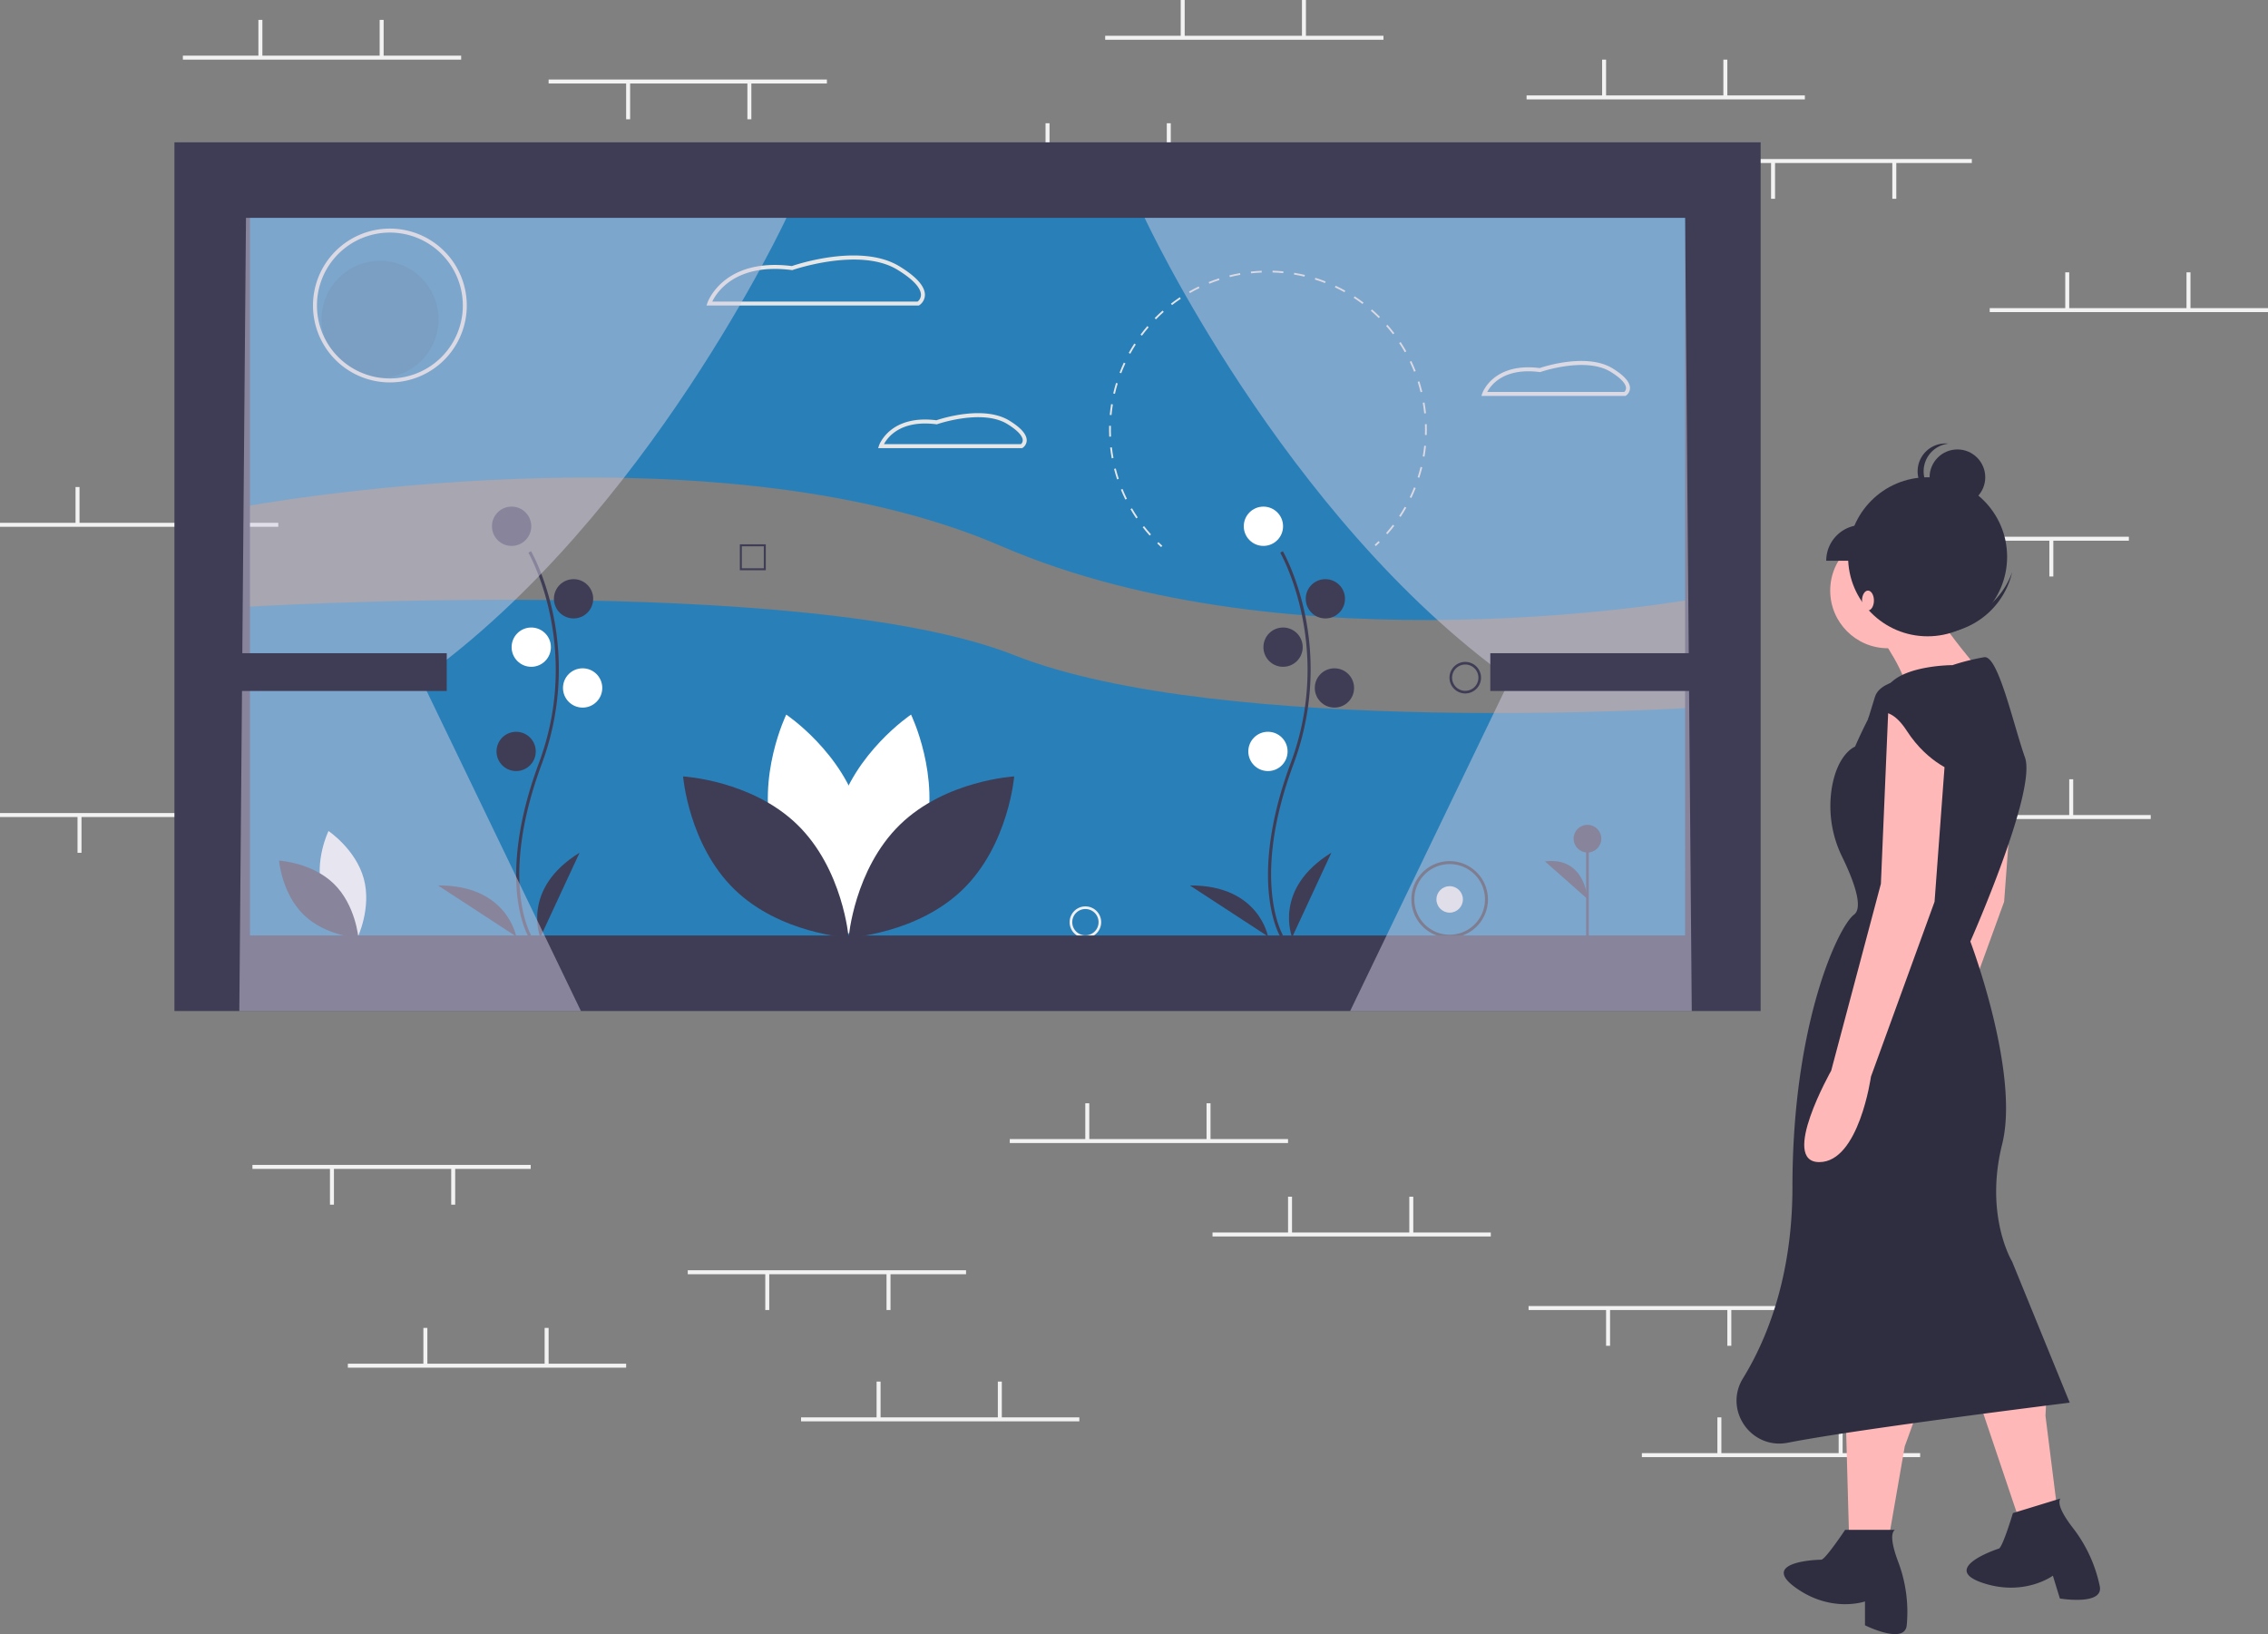 <svg id="Сгруппировать_3" data-name="Сгруппировать 3" xmlns="http://www.w3.org/2000/svg" width="1141" height="822.037" viewBox="0 0 1141 822.037">
  <rect x="0" y="0" width="1141" height="822.037" fill="#808080" stroke="none"/>
  <rect id="Прямоугольник_5" data-name="Прямоугольник 5" width="140" height="2" transform="translate(769 657)" fill="#f2f2f2"/>
  <rect id="Прямоугольник_6" data-name="Прямоугольник 6" width="2" height="18.5" transform="translate(869 658.5)" fill="#f2f2f2"/>
  <rect id="Прямоугольник_7" data-name="Прямоугольник 7" width="2" height="18.5" transform="translate(808 658.5)" fill="#f2f2f2"/>
  <rect id="Прямоугольник_8" data-name="Прямоугольник 8" width="140" height="2" transform="translate(826 731)" fill="#f2f2f2"/>
  <rect id="Прямоугольник_9" data-name="Прямоугольник 9" width="2" height="18.5" transform="translate(864 713)" fill="#f2f2f2"/>
  <rect id="Прямоугольник_10" data-name="Прямоугольник 10" width="2" height="18.5" transform="translate(925 713)" fill="#f2f2f2"/>
  <rect id="Прямоугольник_11" data-name="Прямоугольник 11" width="140" height="2" transform="translate(0 263)" fill="#f2f2f2"/>
  <rect id="Прямоугольник_12" data-name="Прямоугольник 12" width="2" height="18.5" transform="translate(38 245)" fill="#f2f2f2"/>
  <rect id="Прямоугольник_13" data-name="Прямоугольник 13" width="2" height="18.5" transform="translate(99 245)" fill="#f2f2f2"/>
  <rect id="Прямоугольник_14" data-name="Прямоугольник 14" width="140" height="2" transform="translate(0 409)" fill="#f2f2f2"/>
  <rect id="Прямоугольник_15" data-name="Прямоугольник 15" width="2" height="18.5" transform="translate(100 410.5)" fill="#f2f2f2"/>
  <rect id="Прямоугольник_16" data-name="Прямоугольник 16" width="2" height="18.5" transform="translate(39 410.5)" fill="#f2f2f2"/>
  <rect id="Прямоугольник_17" data-name="Прямоугольник 17" width="140" height="2" transform="translate(768 48)" fill="#f2f2f2"/>
  <rect id="Прямоугольник_18" data-name="Прямоугольник 18" width="2" height="18.5" transform="translate(806 30)" fill="#f2f2f2"/>
  <rect id="Прямоугольник_19" data-name="Прямоугольник 19" width="2" height="18.5" transform="translate(867 30)" fill="#f2f2f2"/>
  <rect id="Прямоугольник_20" data-name="Прямоугольник 20" width="140" height="2" transform="translate(1001 155)" fill="#f2f2f2"/>
  <rect id="Прямоугольник_21" data-name="Прямоугольник 21" width="2" height="18.5" transform="translate(1039 137)" fill="#f2f2f2"/>
  <rect id="Прямоугольник_22" data-name="Прямоугольник 22" width="2" height="18.5" transform="translate(1100 137)" fill="#f2f2f2"/>
  <rect id="Прямоугольник_23" data-name="Прямоугольник 23" width="140" height="2" transform="translate(942 410)" fill="#f2f2f2"/>
  <rect id="Прямоугольник_24" data-name="Прямоугольник 24" width="2" height="18.5" transform="translate(980 392)" fill="#f2f2f2"/>
  <rect id="Прямоугольник_25" data-name="Прямоугольник 25" width="2" height="18.5" transform="translate(1041 392)" fill="#f2f2f2"/>
  <rect id="Прямоугольник_26" data-name="Прямоугольник 26" width="140" height="2" transform="translate(92 28)" fill="#f2f2f2"/>
  <rect id="Прямоугольник_27" data-name="Прямоугольник 27" width="2" height="18.5" transform="translate(130 10)" fill="#f2f2f2"/>
  <rect id="Прямоугольник_28" data-name="Прямоугольник 28" width="2" height="18.5" transform="translate(191 10)" fill="#f2f2f2"/>
  <rect id="Прямоугольник_29" data-name="Прямоугольник 29" width="140" height="2" transform="translate(488 80)" fill="#f2f2f2"/>
  <rect id="Прямоугольник_30" data-name="Прямоугольник 30" width="2" height="18.5" transform="translate(526 62)" fill="#f2f2f2"/>
  <rect id="Прямоугольник_31" data-name="Прямоугольник 31" width="2" height="18.5" transform="translate(587 62)" fill="#f2f2f2"/>
  <rect id="Прямоугольник_32" data-name="Прямоугольник 32" width="140" height="2" transform="translate(556 18)" fill="#f2f2f2"/>
  <rect id="Прямоугольник_33" data-name="Прямоугольник 33" width="2" height="18.5" transform="translate(594)" fill="#f2f2f2"/>
  <rect id="Прямоугольник_34" data-name="Прямоугольник 34" width="2" height="18.5" transform="translate(655)" fill="#f2f2f2"/>
  <rect id="Прямоугольник_35" data-name="Прямоугольник 35" width="140" height="2" transform="translate(852 80)" fill="#f2f2f2"/>
  <rect id="Прямоугольник_36" data-name="Прямоугольник 36" width="2" height="18.5" transform="translate(952 81.5)" fill="#f2f2f2"/>
  <rect id="Прямоугольник_37" data-name="Прямоугольник 37" width="2" height="18.5" transform="translate(891 81.5)" fill="#f2f2f2"/>
  <rect id="Прямоугольник_38" data-name="Прямоугольник 38" width="140" height="2" transform="translate(931 270)" fill="#f2f2f2"/>
  <rect id="Прямоугольник_39" data-name="Прямоугольник 39" width="2" height="18.5" transform="translate(1031 271.5)" fill="#f2f2f2"/>
  <rect id="Прямоугольник_40" data-name="Прямоугольник 40" width="2" height="18.5" transform="translate(970 271.5)" fill="#f2f2f2"/>
  <rect id="Прямоугольник_41" data-name="Прямоугольник 41" width="140" height="2" transform="translate(276 40)" fill="#f2f2f2"/>
  <rect id="Прямоугольник_42" data-name="Прямоугольник 42" width="2" height="18.5" transform="translate(376 41.5)" fill="#f2f2f2"/>
  <rect id="Прямоугольник_43" data-name="Прямоугольник 43" width="2" height="18.5" transform="translate(315 41.5)" fill="#f2f2f2"/>
  <path id="Контур_42" data-name="Контур 42" d="M152.251,140.339V293.832s234.076-43.638,380.87,19.84S882.251,340.2,882.251,340.2V140.339Z" transform="translate(-29.5 -38.982)" fill="#2980b9"/>
  <path id="Контур_43" data-name="Контур 43" d="M539.733,368.554C434.6,326.9,152.251,344.312,152.251,344.312V510.629h730V394.936S644.869,410.212,539.733,368.554Z" transform="translate(-29.5 -38.982)" fill="#2980b9"/>
  <rect id="Прямоугольник_44" data-name="Прямоугольник 44" width="1.322" height="49.203" transform="translate(797.967 421.886)" fill="#3f3d56"/>
  <circle id="Эллипс_9" data-name="Эллипс 9" cx="6.958" cy="6.958" r="6.958" transform="translate(791.67 414.928)" fill="#3f3d56"/>
  <path id="Контур_44" data-name="Контур 44" d="M828.128,491.192s-.994-21.379-21.371-18.894" transform="translate(-29.5 -38.982)" fill="#3f3d56"/>
  <path id="Контур_45" data-name="Контур 45" d="M191.534,486.739c4.016,14.845,17.771,24.038,17.771,24.038s7.244-14.874,3.228-29.719-17.771-24.038-17.771-24.038S187.519,471.894,191.534,486.739Z" transform="translate(-29.5 -38.982)" fill="#fff"/>
  <path id="Контур_46" data-name="Контур 46" d="M197.435,483.549c11.019,10.727,12.365,27.217,12.365,27.217s-16.52-.9-27.539-11.629S169.9,471.92,169.9,471.92,186.416,472.822,197.435,483.549Z" transform="translate(-29.5 -38.982)" fill="#3f3d56"/>
  <path id="Контур_47" data-name="Контур 47" d="M494.567,460.493c-8.382,30.986-37.093,50.176-37.093,50.176s-15.121-31.047-6.738-62.033,37.093-50.176,37.093-50.176S502.949,429.507,494.567,460.493Z" transform="translate(-29.5 -38.982)" fill="#fff"/>
  <path id="Контур_48" data-name="Контур 48" d="M418.313,460.493c8.382,30.986,37.093,50.176,37.093,50.176s15.121-31.047,6.738-62.033-37.093-50.176-37.093-50.176S409.931,429.507,418.313,460.493Z" transform="translate(-29.5 -38.982)" fill="#fff"/>
  <path id="Контур_49" data-name="Контур 49" d="M430.63,453.834c23,22.39,25.81,56.81,25.81,56.81s-34.482-1.883-57.483-24.273-25.81-56.81-25.81-56.81S407.629,431.443,430.63,453.834Z" transform="translate(-29.5 -38.982)" fill="#3f3d56"/>
  <path id="Контур_50" data-name="Контур 50" d="M482.25,453.834c-23,22.39-25.81,56.81-25.81,56.81s34.482-1.883,57.483-24.273,25.81-56.81,25.81-56.81S505.251,431.443,482.25,453.834Z" transform="translate(-29.5 -38.982)" fill="#3f3d56"/>
  <path id="Контур_51" data-name="Контур 51" d="M575.554,510.809a7.935,7.935,0,1,1,7.935-7.935,7.935,7.935,0,0,1-7.935,7.935Zm0-14.547a6.612,6.612,0,1,0,6.612,6.612,6.612,6.612,0,0,0-6.612-6.612Z" transform="translate(-29.5 -38.982)" fill="#f0f0f0"/>
  <path id="Контур_52" data-name="Контур 52" d="M766.65,387.819a7.935,7.935,0,1,1,7.935-7.935,7.935,7.935,0,0,1-7.935,7.935Zm0-14.547a6.612,6.612,0,1,0,6.612,6.612,6.612,6.612,0,0,0-6.612-6.612Z" transform="translate(-29.5 -38.982)" fill="#3f3d56"/>
  <path id="Контур_53" data-name="Контур 53" d="M226.971,380.738H213.917V367.684h13.054Zm-12.049-1h11.045V368.688H214.921Z" transform="translate(-29.5 -38.982)" fill="#3f3d56"/>
  <path id="Контур_54" data-name="Контур 54" d="M414.761,325.855H401.707V312.8H414.76Zm-12.049-1h11.045V313.806H402.711Z" transform="translate(-29.5 -38.982)" fill="#3f3d56"/>
  <circle id="Эллипс_10" data-name="Эллипс 10" cx="6.664" cy="6.664" r="6.664" transform="translate(722.642 445.779)" fill="#f0f0f0"/>
  <path id="Контур_55" data-name="Контур 55" d="M758.806,510.677a19.252,19.252,0,1,1,19.252-19.252A19.252,19.252,0,0,1,758.806,510.677Zm0-37.024a17.771,17.771,0,1,0,17.771,17.772,17.772,17.772,0,0,0-17.771-17.772Z" transform="translate(-29.5 -38.982)" fill="#2f2e41"/>
  <path id="Контур_56" data-name="Контур 56" d="M612.3,311.7c.635.617,1.292,1.234,1.953,1.834l-.6.665c-.668-.607-1.333-1.231-1.975-1.855Z" transform="translate(-29.5 -38.982)" fill="#e6e6e6"/>
  <path id="Контур_57" data-name="Контур 57" d="M721.131,195.877c.894.812,1.776,1.65,2.624,2.493l-.633.637c-1.269-1.261-2.611-2.507-3.97-3.686l.589-.678Q720.44,195.25,721.131,195.877Zm-5.647-4.682-.541.717c-1.438-1.086-2.928-2.133-4.431-3.114l.491-.752c1.518.992,3.026,2.052,4.48,3.149Zm12.024,11.163c1.2,1.369,2.37,2.794,3.471,4.236l-.714.545c-1.089-1.426-2.244-2.835-3.433-4.188Zm-21.191-17.146-.439.784c-1.569-.877-3.19-1.71-4.816-2.477l.383-.812c1.645.776,3.284,1.618,4.872,2.5Zm27.835,25.848c1,1.517,1.962,3.09,2.857,4.674l-.782.442c-.885-1.566-1.835-3.121-2.825-4.621Zm-37.739-30.515-.326.837c-1.675-.652-3.393-1.254-5.106-1.788l.268-.857c1.732.541,3.469,1.15,5.163,1.809ZM739.54,220.6c.784,1.646,1.521,3.337,2.188,5.029l-.836.33c-.66-1.672-1.388-3.345-2.163-4.972Zm-53.568-43.314-.208.874c-1.749-.416-3.534-.777-5.305-1.072l.147-.886c1.791.3,3.6.664,5.366,1.085ZM743.564,230.8c.551,1.737,1.048,3.512,1.477,5.279l-.873.212c-.425-1.746-.916-3.5-1.461-5.219Zm-68.387-55.307-.087.894c-1.79-.174-3.608-.288-5.4-.339l.025-.9C671.528,175.2,673.367,175.312,675.177,175.488Zm70.977,65.953c.308,1.792.558,3.618.744,5.429l-.893.091c-.184-1.79-.431-3.6-.736-5.368Zm-81.92-66.266.036.9c-1.8.071-3.615.205-5.4.4l-.1-.893c1.809-.2,3.647-.331,5.464-.4Zm83.036,77.16c.062,1.818.061,3.662,0,5.478l-.9-.031c.062-1.8.062-3.618,0-5.416Zm-93.924-75.983.157.884c-1.769.314-3.552.695-5.3,1.13l-.217-.871c1.767-.44,3.57-.825,5.359-1.142Zm93.549,86.924c-.186,1.809-.437,3.634-.746,5.424l-.885-.152c.305-1.77.554-3.575.738-5.364ZM642.715,179l.276.854c-1.713.554-3.428,1.175-5.1,1.845l-.334-.833C639.248,180.191,640.983,179.563,642.715,179ZM745.034,274.06c-.431,1.766-.929,3.538-1.479,5.269l-.856-.272c.544-1.711,1.037-3.464,1.463-5.21ZM632.543,183.085l.391.808c-1.621.785-3.235,1.636-4.8,2.53l-.446-.779c1.581-.9,3.214-1.766,4.854-2.559Zm109.175,101.4c-.67,1.691-1.407,3.381-2.191,5.021l-.81-.388c.775-1.621,1.5-3.291,2.166-4.964ZM623.033,188.528l.5.747c-1.5,1-2.975,2.063-4.4,3.161l-.549-.711c1.438-1.111,2.935-2.187,4.447-3.2ZM736.994,294.359c-.9,1.582-1.858,3.154-2.861,4.671l-.749-.5c.992-1.5,1.943-3.054,2.828-4.618ZM614.37,195.221l.6.671c-1.342,1.193-2.662,2.449-3.923,3.733L610.4,199C611.677,197.7,613.012,196.427,614.37,195.221ZM730.959,303.494c-1.1,1.443-2.27,2.868-3.471,4.237l-.675-.592c1.188-1.353,2.342-2.763,3.432-4.19ZM607.38,203.616c-1.172,1.366-2.311,2.789-3.386,4.227l-.72-.537c1.086-1.455,2.238-2.893,3.423-4.275Zm-6.475,8.675c-.975,1.514-1.909,3.078-2.776,4.65l-.786-.433c.876-1.59,1.821-3.172,2.807-4.7Zm-5.224,9.481c-.756,1.629-1.465,3.306-2.107,4.982l-.839-.321c.649-1.7,1.367-3.391,2.132-5.039Zm-3.867,10.1c-.526,1.72-1,3.479-1.4,5.227l-.875-.2c.41-1.768.888-3.547,1.42-5.287Zm-2.446,10.54c-.286,1.777-.513,3.585-.677,5.372l-.894-.082c.165-1.807.4-3.636.684-5.433Zm-.985,10.779c-.041,1.8-.021,3.619.06,5.416l-.9.041c-.082-1.817-.1-3.66-.061-5.478Zm.489,10.816c.2,1.789.472,3.593.8,5.36l-.883.162c-.328-1.787-.6-3.611-.805-5.42Zm1.955,10.652c.446,1.746.958,3.5,1.52,5.2l-.853.282c-.569-1.726-1.086-3.5-1.537-5.262Zm3.394,10.289c.68,1.668,1.427,3.331,2.22,4.946l-.806.4c-.8-1.633-1.557-3.316-2.245-5ZM599,294.677c.9,1.556,1.87,3.1,2.877,4.589l-.744.5c-1.019-1.507-2-3.068-2.91-4.641Zm6.064,8.968c1.107,1.415,2.277,2.811,3.48,4.15l-.668.6c-1.216-1.354-2.4-2.766-3.519-4.2Z" transform="translate(-29.5 -38.982)" fill="#e6e6e6"/>
  <path id="Контур_58" data-name="Контур 58" d="M723.011,311.18l.633.637c-.644.639-1.3,1.27-1.955,1.876l-.611-.658C721.724,312.436,722.375,311.812,723.011,311.18Z" transform="translate(-29.5 -38.982)" fill="#e6e6e6"/>
  <path id="Контур_59" data-name="Контур 59" d="M673.582,510.12c-.174-.285-4.288-7.153-5.714-21.416-1.308-13.085-.467-35.141,10.971-65.906,21.67-58.284-4.994-105.31-5.266-105.779l1.315-.763c.069.119,6.949,12.109,11.014,31.2a136.119,136.119,0,0,1-5.638,75.871c-21.633,58.184-5.55,85.728-5.385,86Z" transform="translate(-29.5 -38.982)" fill="#3f3d56"/>
  <circle id="Эллипс_11" data-name="Эллипс 11" cx="9.882" cy="9.882" r="9.882" transform="translate(625.726 254.851)" fill="#fff"/>
  <circle id="Эллипс_12" data-name="Эллипс 12" cx="9.882" cy="9.882" r="9.882" transform="translate(656.894 291.339)" fill="#3f3d56"/>
  <circle id="Эллипс_13" data-name="Эллипс 13" cx="9.882" cy="9.882" r="9.882" transform="translate(635.609 315.665)" fill="#3f3d56"/>
  <circle id="Эллипс_14" data-name="Эллипс 14" cx="9.882" cy="9.882" r="9.882" transform="translate(661.455 336.19)" fill="#3f3d56"/>
  <circle id="Эллипс_15" data-name="Эллипс 15" cx="9.882" cy="9.882" r="9.882" transform="translate(628.007 368.118)" fill="#fff"/>
  <path id="Контур_60" data-name="Контур 60" d="M679.552,510.483s-9.882-24.326,19.765-42.57Z" transform="translate(-29.5 -38.982)" fill="#3f3d56"/>
  <path id="Контур_61" data-name="Контур 61" d="M667.4,510.042s-4.5-25.868-39.308-25.647Z" transform="translate(-29.5 -38.982)" fill="#3f3d56"/>
  <path id="Контур_62" data-name="Контур 62" d="M295.357,510.12c-.174-.285-4.288-7.153-5.714-21.416-1.308-13.085-.467-35.141,10.971-65.906,21.67-58.284-4.994-105.31-5.266-105.779l1.315-.763c.069.119,6.949,12.109,11.014,31.2a136.119,136.119,0,0,1-5.637,75.871c-21.633,58.184-5.55,85.728-5.385,86Z" transform="translate(-29.5 -38.982)" fill="#3f3d56"/>
  <circle id="Эллипс_16" data-name="Эллипс 16" cx="9.882" cy="9.882" r="9.882" transform="translate(247.502 254.851)" fill="#3f3d56"/>
  <circle id="Эллипс_17" data-name="Эллипс 17" cx="9.882" cy="9.882" r="9.882" transform="translate(278.669 291.339)" fill="#3f3d56"/>
  <circle id="Эллипс_18" data-name="Эллипс 18" cx="9.882" cy="9.882" r="9.882" transform="translate(257.384 315.665)" fill="#fff"/>
  <circle id="Эллипс_19" data-name="Эллипс 19" cx="9.882" cy="9.882" r="9.882" transform="translate(283.23 336.19)" fill="#fff"/>
  <circle id="Эллипс_20" data-name="Эллипс 20" cx="9.882" cy="9.882" r="9.882" transform="translate(249.782 368.118)" fill="#3f3d56"/>
  <path id="Контур_63" data-name="Контур 63" d="M301.327,510.483s-9.882-24.326,19.765-42.57Z" transform="translate(-29.5 -38.982)" fill="#3f3d56"/>
  <path id="Контур_64" data-name="Контур 64" d="M289.173,510.042s-4.5-25.868-39.308-25.647Z" transform="translate(-29.5 -38.982)" fill="#3f3d56"/>
  <path id="Контур_65" data-name="Контур 65" d="M491.746,192.674h-106.8l.428-1.31c.075-.23,7.895-22.923,42.5-18.542,3.265-1.115,35.121-11.516,54.188.169,8.462,5.186,12.752,10.005,12.752,14.326a6.352,6.352,0,0,1-2.833,5.209Zm-103.906-2H491.146a4.3,4.3,0,0,0,1.674-3.386c-.016-2.456-2.076-6.634-11.8-12.592-18.883-11.572-52.37-.027-52.706.091l-.224.079-.235-.031c-28.3-3.667-37.794,11.241-40.018,15.838Z" transform="translate(-29.5 -38.982)" fill="#e6e6e6"/>
  <path id="Контур_66" data-name="Контур 66" d="M847.225,238.154H774.787l.428-1.31c.052-.157,5.4-15.656,28.89-12.714,2.574-.872,23.852-7.695,36.683.169,5.8,3.554,8.741,6.893,8.741,9.923a4.622,4.622,0,0,1-2.064,3.785Zm-69.512-2h68.9a2.554,2.554,0,0,0,.917-1.96c-.014-1.285-1.043-4.058-7.786-8.19-12.569-7.7-34.977.012-35.2.091l-.224.078-.236-.03c-17.983-2.328-24.535,6.564-26.367,10.011Z" transform="translate(-29.5 -38.982)" fill="#e6e6e6"/>
  <path id="Контур_67" data-name="Контур 67" d="M543.719,264.418H471.281l.428-1.31c.052-.158,5.395-15.657,28.89-12.714,2.575-.872,23.852-7.695,36.683.169,5.8,3.554,8.741,6.893,8.741,9.923a4.621,4.621,0,0,1-2.063,3.785Zm-69.511-2h68.9a2.558,2.558,0,0,0,.917-1.96c-.013-1.285-1.043-4.058-7.786-8.19-12.57-7.7-34.978.012-35.2.091l-.224.078-.235-.03c-17.988-2.33-24.536,6.564-26.367,10.011Z" transform="translate(-29.5 -38.982)" fill="#e6e6e6"/>
  <circle id="Эллипс_21" data-name="Эллипс 21" cx="29.425" cy="29.425" r="29.425" transform="translate(161.764 131.203)" opacity="0.1"/>
  <path id="Контур_68" data-name="Контур 68" d="M225.648,231.357a38.69,38.69,0,1,1,38.69-38.69A38.69,38.69,0,0,1,225.648,231.357Zm0-75.38a36.69,36.69,0,1,0,36.69,36.69,36.69,36.69,0,0,0-36.69-36.69Z" transform="translate(-29.5 -38.982)" fill="#e6e6e6"/>
  <path id="Контур_69" data-name="Контур 69" d="M117.252,110.574v437h798v-437Zm760,399h-722v-361h722Z" transform="translate(-29.5 -38.982)" fill="#3f3d56"/>
  <path id="Контур_70" data-name="Контур 70" d="M303.441,509.574l18.32,38H149.9l3.35-399h271.9s-69.66,150.16-183.9,232Z" transform="translate(-29.5 -38.982)" fill="#d0cde1" opacity="0.5"/>
  <path id="Контур_71" data-name="Контур 71" d="M727.062,509.574l-18.32,38H880.6l-3.35-399h-271.9s69.66,150.16,183.9,232Z" transform="translate(-29.5 -38.982)" fill="#d0cde1" opacity="0.5"/>
  <rect id="Прямоугольник_45" data-name="Прямоугольник 45" width="112" height="19" transform="translate(112.752 328.592)" fill="#3f3d56"/>
  <rect id="Прямоугольник_46" data-name="Прямоугольник 46" width="112" height="19" transform="translate(749.752 328.592)" fill="#3f3d56"/>
  <path id="Контур_72" data-name="Контур 72" d="M1014.75,389.574l-4,94-25,94s-26,46-6,46,26-43,26-43l32-88,6-81Z" transform="translate(-29.5 -38.982)" fill="#ffb8b8"/>
  <path id="Контур_73" data-name="Контур 73" d="M957.752,740.574l2,72h20l8-46s7-19,7-20S957.752,740.574,957.752,740.574Z" transform="translate(-29.5 -38.982)" fill="#ffb8b8"/>
  <path id="Контур_74" data-name="Контур 74" d="M982.752,808.574h-25s-10,15-12,15-31,1-13,14,35,7,35,7v12s20,10,21,0q.015-.15.029-.3A71.38,71.38,0,0,0,984.4,824.5C982.016,818.14,980.052,810.733,982.752,808.574Z" transform="translate(-29.5 -38.982)" fill="#2f2e41"/>
  <path id="Контур_75" data-name="Контур 75" d="M1022.25,735.114l23,68.256,19.123-5.858-5.825-46.326s1.128-20.217.835-21.173S1022.25,735.114,1022.25,735.114Z" transform="translate(-29.5 -38.982)" fill="#ffb8b8"/>
  <path id="Контур_76" data-name="Контур 76" d="M1066.07,792.809l-23.9,7.323s-5.168,17.271-7.08,17.857-29.347,10.036-8.329,17.194,35.515-3.559,35.515-3.559l3.515,11.474s22.052,3.7,20.079-6.151q-.029-.148-.06-.3a71.381,71.381,0,0,0-13.5-29.1C1068.17,802.17,1064.12,795.664,1066.07,792.809Z" transform="translate(-29.5 -38.982)" fill="#2f2e41"/>
  <circle id="Эллипс_22" data-name="Эллипс 22" cx="29" cy="29" r="29" transform="translate(920.752 268.092)" fill="#ffb8b8"/>
  <path id="Контур_77" data-name="Контур 77" d="M973.752,356.574s18,25,14,31,43-5,43-5-29-33-28-39S973.752,356.574,973.752,356.574Z" transform="translate(-29.5 -38.982)" fill="#ffb8b8"/>
  <path id="Контур_78" data-name="Контур 78" d="M1011.75,373.574s-24,0-32,10-17,31-17,31-8.507,3.19-11.564,20.038a57.844,57.844,0,0,0,5.168,35.581c5.043,10.359,10.945,25.1,5.9,28.882-8,6-31,55-31,137,0,45.7-13.2,77.263-24.885,96.257-9.779,15.894,3.957,35.83,22.309,32.447q.534-.1,1.076-.2c36-7,141-20,141-20l-29-71s-14-23-5-59-16-102-16-102,33.5-75.5,27.5-92.5-13.5-51.5-20.5-50.5a112.031,112.031,0,0,0-16,4Z" transform="translate(-29.5 -38.982)" fill="#2f2e41"/>
  <path id="Контур_79" data-name="Контур 79" d="M979.752,389.574l-4,94-25,94s-26,46-6,46,26-43,26-43l32-88,6-81Z" transform="translate(-29.5 -38.982)" fill="#ffb8b8"/>
  <path id="Контур_80" data-name="Контур 80" d="M997.752,379.574s-22,0-25,10-3.591,11.454-3.591,11.454,8.591-11.454,19.591,5.546,25,21,25,21S1016.75,387.574,997.752,379.574Z" transform="translate(-29.5 -38.982)" fill="#2f2e41"/>
  <circle id="Эллипс_23" data-name="Эллипс 23" cx="40" cy="40" r="40" transform="translate(929.752 240.092)" fill="#2f2e41"/>
  <path id="Контур_81" data-name="Контур 81" d="M992.953,351.674A40,40,0,0,1,965.13,304.5c-.281.78-.547,1.569-.782,2.376a40,40,0,0,0,76.8,22.391c.235-.807.435-1.615.618-2.424A40,40,0,0,1,992.953,351.674Z" transform="translate(-29.5 -38.982)" fill="#2f2e41"/>
  <ellipse id="Эллипс_24" data-name="Эллипс 24" cx="3" cy="5" rx="3" ry="5" transform="translate(936.752 297.092)" fill="#ffb8b8"/>
  <circle id="Эллипс_25" data-name="Эллипс 25" cx="14" cy="14" r="14" transform="translate(970.752 226.092)" fill="#2f2e41"/>
  <path id="Контур_82" data-name="Контур 82" d="M997.252,276.074a14,14,0,0,1,12.5-13.917,14,14,0,1,0,0,27.834,14,14,0,0,1-12.5-13.917Z" transform="translate(-29.5 -38.982)" fill="#2f2e41"/>
  <path id="Контур_83" data-name="Контур 83" d="M966.252,303.074a18,18,0,0,0-18,18h36A18,18,0,0,0,966.252,303.074Z" transform="translate(-29.5 -38.982)" fill="#2f2e41"/>
  <rect id="Прямоугольник_47" data-name="Прямоугольник 47" width="140" height="2" transform="translate(610 620)" fill="#f2f2f2"/>
  <rect id="Прямоугольник_48" data-name="Прямоугольник 48" width="2" height="18.5" transform="translate(648 602)" fill="#f2f2f2"/>
  <rect id="Прямоугольник_49" data-name="Прямоугольник 49" width="2" height="18.5" transform="translate(709 602)" fill="#f2f2f2"/>
  <rect id="Прямоугольник_50" data-name="Прямоугольник 50" width="140" height="2" transform="translate(508 573)" fill="#f2f2f2"/>
  <rect id="Прямоугольник_51" data-name="Прямоугольник 51" width="2" height="18.5" transform="translate(546 555)" fill="#f2f2f2"/>
  <rect id="Прямоугольник_52" data-name="Прямоугольник 52" width="2" height="18.5" transform="translate(607 555)" fill="#f2f2f2"/>
  <rect id="Прямоугольник_53" data-name="Прямоугольник 53" width="140" height="2" transform="translate(175 686)" fill="#f2f2f2"/>
  <rect id="Прямоугольник_54" data-name="Прямоугольник 54" width="2" height="18.5" transform="translate(213 668)" fill="#f2f2f2"/>
  <rect id="Прямоугольник_55" data-name="Прямоугольник 55" width="2" height="18.5" transform="translate(274 668)" fill="#f2f2f2"/>
  <rect id="Прямоугольник_56" data-name="Прямоугольник 56" width="140" height="2" transform="translate(346 639)" fill="#f2f2f2"/>
  <rect id="Прямоугольник_57" data-name="Прямоугольник 57" width="2" height="18.5" transform="translate(446 640.5)" fill="#f2f2f2"/>
  <rect id="Прямоугольник_58" data-name="Прямоугольник 58" width="2" height="18.5" transform="translate(385 640.5)" fill="#f2f2f2"/>
  <rect id="Прямоугольник_59" data-name="Прямоугольник 59" width="140" height="2" transform="translate(127 586)" fill="#f2f2f2"/>
  <rect id="Прямоугольник_60" data-name="Прямоугольник 60" width="2" height="18.5" transform="translate(227 587.5)" fill="#f2f2f2"/>
  <rect id="Прямоугольник_61" data-name="Прямоугольник 61" width="2" height="18.5" transform="translate(166 587.5)" fill="#f2f2f2"/>
  <rect id="Прямоугольник_62" data-name="Прямоугольник 62" width="140" height="2" transform="translate(403 713)" fill="#f2f2f2"/>
  <rect id="Прямоугольник_63" data-name="Прямоугольник 63" width="2" height="18.5" transform="translate(441 695)" fill="#f2f2f2"/>
  <rect id="Прямоугольник_64" data-name="Прямоугольник 64" width="2" height="18.5" transform="translate(502 695)" fill="#f2f2f2"/>
</svg>
